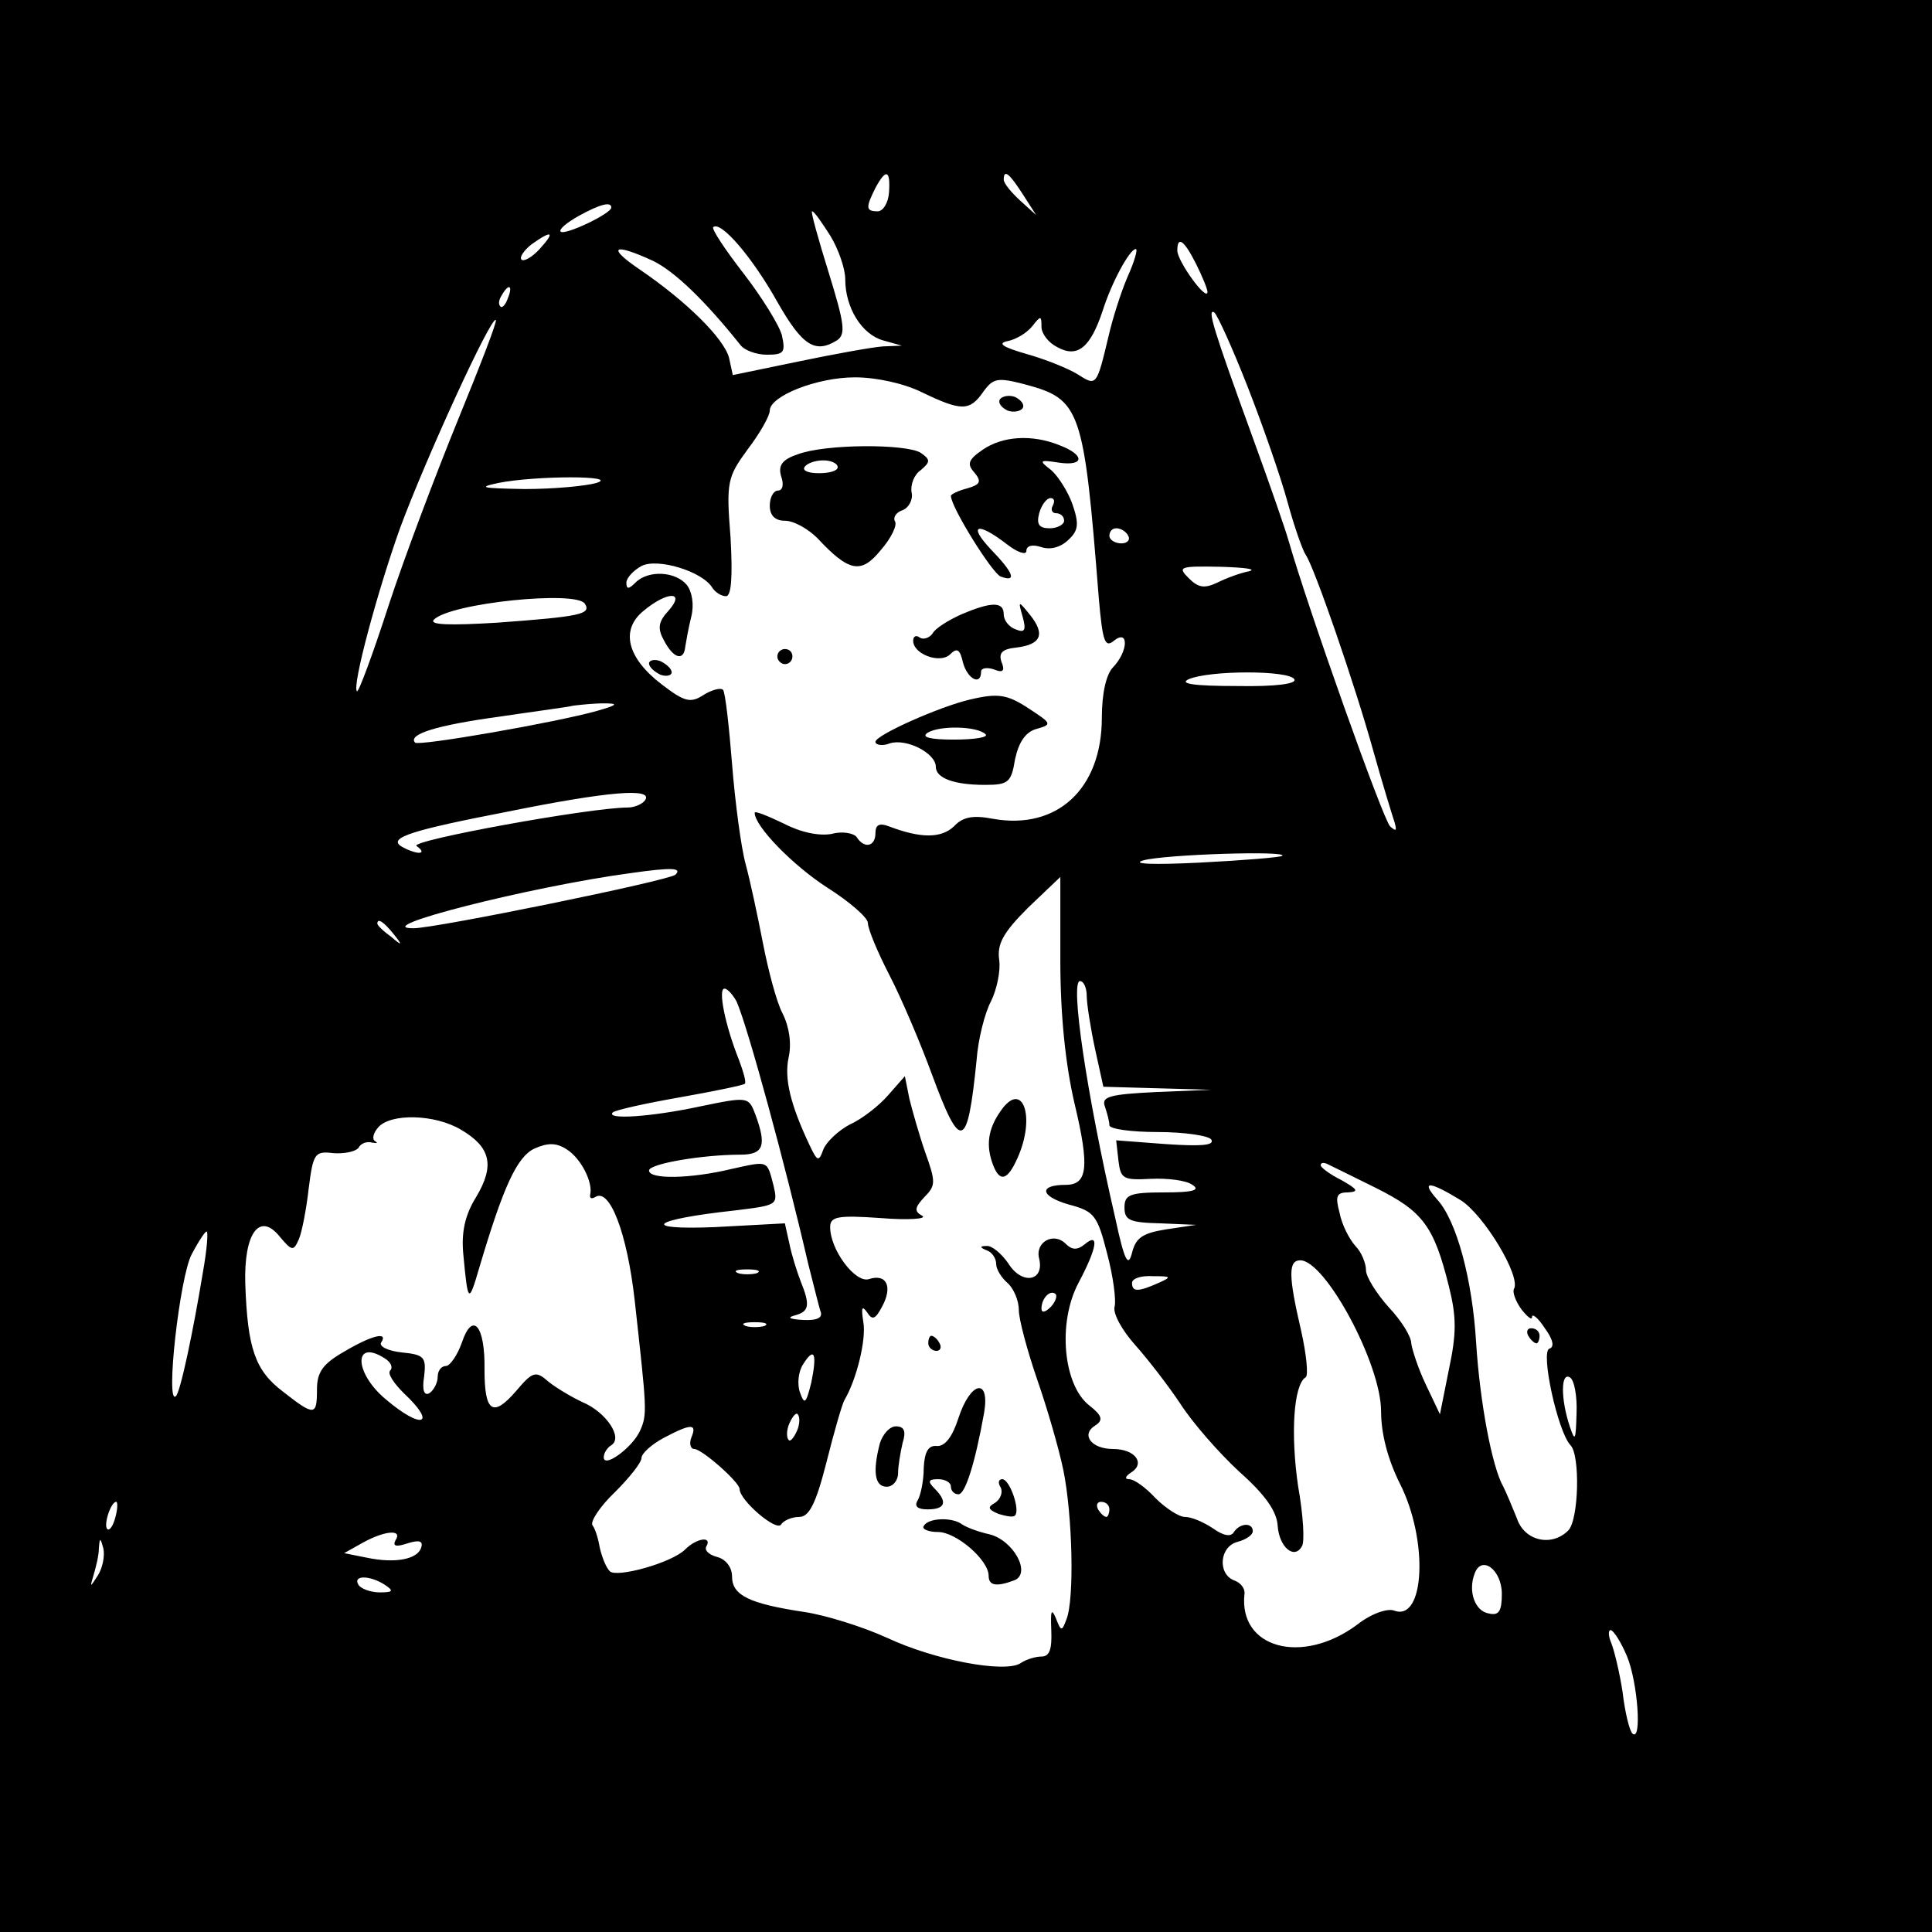 <?xml version="1.0" standalone="no"?>
<!DOCTYPE svg PUBLIC "-//W3C//DTD SVG 20010904//EN"
 "http://www.w3.org/TR/2001/REC-SVG-20010904/DTD/svg10.dtd">
<svg version="1.0" xmlns="http://www.w3.org/2000/svg"
 width="256pt" height="256pt" viewBox="0 0 256 256"
 preserveAspectRatio="xMidYMid meet">

<g transform="translate(0,256) scale(0.1,-0.1)"
fill="#000000" stroke="none">
<path d="M0 1280 l0 -1280 1280 0 1280 0 0 1280 0 1280 -1280 0 -1280 0 0
-1280z m1178 1025 c-1 -14 -8 -25 -15 -25 -16 0 -16 5 -3 31 14 26 20 24 18
-6z m177 -2 l18 -28 -21 19 c-12 11 -22 23 -22 28 0 14 7 9 25 -19z m-545 -18
c0 -8 -61 -37 -67 -32 -3 3 8 12 24 21 29 16 43 19 43 11z m290 -37 c11 -18
20 -44 20 -58 0 -38 22 -73 50 -81 l25 -7 -25 -1 c-14 -1 -64 -10 -112 -20
l-87 -18 -5 23 c-7 26 -57 75 -117 116 -46 31 -37 37 17 12 28 -14 67 -51 115
-111 5 -7 21 -13 35 -13 23 0 25 3 20 26 -4 14 -27 51 -51 82 -24 31 -42 58
-40 61 10 9 52 -40 85 -99 33 -58 50 -69 79 -51 12 8 10 22 -11 90 -14 45 -24
81 -22 81 3 0 13 -15 24 -32z m-385 -18 c-10 -11 -21 -17 -24 -14 -3 3 3 12
13 20 28 20 32 17 11 -6z m870 -20 c8 -16 15 -33 15 -37 -1 -13 -40 41 -40 55
0 20 9 14 25 -18z m-91 -17 c-9 -21 -20 -56 -25 -78 -16 -67 -16 -67 -41 -51
-13 8 -43 20 -68 27 -31 9 -39 14 -25 17 11 2 26 11 33 20 11 14 12 14 12 -1
0 -9 9 -21 21 -27 27 -15 44 0 60 48 12 38 36 82 44 82 3 0 -2 -17 -11 -37z
m-821 -28 c-3 -9 -8 -14 -10 -11 -3 3 -2 9 2 15 9 16 15 13 8 -4z m980 -117
c20 -51 44 -120 53 -153 9 -33 20 -64 24 -70 11 -15 65 -171 90 -261 12 -43
25 -85 28 -94 3 -11 2 -12 -6 -5 -9 8 -108 286 -135 380 -3 11 -24 72 -47 135
-52 143 -61 172 -51 166 4 -3 24 -47 44 -98z m-1046 -44 c-29 -71 -71 -182
-92 -246 -21 -65 -40 -116 -42 -114 -7 6 27 132 57 216 34 92 121 282 127 276
2 -2 -21 -61 -50 -132z m615 36 c52 -25 63 -25 81 1 13 18 19 19 54 10 75 -20
79 -31 99 -284 5 -57 8 -66 20 -56 20 16 19 -14 -1 -35 -9 -9 -15 -34 -15 -67
0 -94 -59 -149 -144 -134 -26 5 -40 3 -52 -10 -17 -16 -44 -16 -86 0 -13 5
-18 2 -18 -9 0 -18 -15 -21 -25 -5 -4 5 -19 8 -33 4 -17 -3 -41 2 -64 14 -21
10 -38 17 -38 14 0 -18 51 -70 96 -99 30 -19 54 -40 54 -47 0 -8 13 -39 29
-70 16 -31 41 -90 56 -131 38 -103 47 -100 59 19 2 28 11 63 19 78 8 16 13 41
11 55 -3 21 5 36 38 69 l43 41 0 -111 c0 -73 7 -139 19 -190 20 -84 17 -107
-12 -107 -36 0 -34 -15 4 -26 34 -9 38 -14 51 -65 8 -30 12 -61 10 -70 -3 -9
10 -32 27 -51 17 -19 44 -54 60 -78 16 -25 51 -65 78 -90 35 -31 50 -53 51
-72 2 -28 22 -45 32 -27 4 5 2 41 -5 80 -10 69 -6 134 10 144 4 2 1 31 -6 62
-17 73 -17 93 -1 93 33 0 107 -137 107 -200 0 -30 9 -64 25 -96 38 -75 33
-184 -8 -168 -9 3 -30 -4 -49 -19 -73 -54 -157 -31 -149 41 1 7 -5 15 -14 18
-22 9 -19 45 5 51 11 3 20 9 20 14 0 12 -17 11 -25 -1 -4 -7 -14 -5 -28 5 -12
8 -28 15 -37 15 -8 0 -26 12 -39 25 -13 14 -28 25 -35 25 -6 0 -5 4 3 9 19 12
5 31 -24 31 -29 0 -43 19 -24 31 11 7 10 13 -8 27 -34 27 -42 109 -14 162 25
47 28 68 8 51 -10 -8 -17 -7 -25 1 -16 16 -41 2 -35 -20 7 -30 -23 -35 -41 -6
-9 13 -22 24 -29 23 -9 0 -9 -2 1 -6 6 -2 12 -10 12 -18 0 -7 7 -18 15 -25 8
-7 15 -23 15 -36 0 -12 11 -53 24 -91 13 -37 29 -92 35 -121 12 -59 15 -171 4
-198 -6 -16 -7 -16 -14 2 -6 14 -7 9 -6 -16 1 -25 -2 -35 -13 -35 -8 0 -21 -4
-28 -9 -21 -13 -113 4 -177 34 -33 15 -82 30 -109 34 -73 11 -96 22 -96 47 0
12 -8 23 -20 26 -11 3 -17 9 -14 14 8 14 -13 11 -28 -4 -18 -18 -91 -38 -100
-29 -5 5 -10 18 -13 30 -2 12 -6 26 -10 31 -3 5 10 25 30 44 19 19 35 39 35
45 0 6 13 18 30 27 36 19 44 19 36 0 -3 -8 -1 -15 4 -15 10 0 60 -44 60 -53 0
-15 49 -57 55 -47 3 5 14 10 24 10 13 0 22 17 36 72 10 40 21 78 24 83 16 27
29 80 25 103 -3 19 -2 23 5 13 7 -11 11 -9 20 8 14 26 6 44 -18 36 -18 -5 -51
39 -51 69 0 14 10 16 67 12 37 -3 62 -1 55 3 -11 6 -10 11 3 25 15 15 15 20 1
59 -8 23 -17 55 -21 71 l-6 30 -22 -25 c-12 -14 -35 -32 -51 -39 -15 -8 -31
-23 -35 -33 -6 -17 -8 -16 -18 5 -26 55 -34 89 -28 117 4 18 1 40 -8 58 -8 15
-19 57 -26 93 -7 36 -17 83 -23 105 -6 22 -14 82 -18 133 -4 50 -9 95 -12 98
-3 3 -15 0 -26 -7 -17 -11 -25 -9 -55 14 -46 35 -55 72 -25 97 32 27 57 27 34
1 -14 -15 -15 -24 -6 -40 12 -23 26 -28 28 -8 1 6 4 24 8 40 4 16 1 33 -6 42
-15 18 -51 20 -68 3 -9 -9 -12 -9 -12 0 0 6 9 16 20 22 21 11 81 -7 94 -29 4
-6 12 -11 18 -11 7 0 9 25 6 78 -6 74 -4 80 23 117 16 21 29 44 29 51 0 19 62
44 113 44 28 0 65 -8 89 -20z m-432 -120 c-14 -4 -56 -8 -95 -8 -56 1 -63 2
-35 8 50 10 163 10 130 0z m705 -70 c3 -5 -1 -10 -9 -10 -9 0 -16 5 -16 10 0
6 4 10 9 10 6 0 13 -4 16 -10z m160 -47 c-11 -2 -30 -9 -42 -15 -17 -8 -25 -7
-38 6 -15 15 -12 16 42 15 32 -1 49 -3 38 -6z m-880 -43 c9 -14 -7 -17 -115
-25 -65 -4 -92 -3 -85 4 22 22 189 39 200 21z m940 -100 c4 -6 -24 -10 -77 -9
-56 0 -76 3 -63 9 28 12 133 12 140 0z m-924 -42 c-53 -15 -236 -47 -241 -42
-10 11 29 23 109 34 47 7 93 13 101 15 8 1 26 3 40 3 20 0 19 -2 -9 -10z m64
-118 c-3 -5 -14 -10 -23 -10 -50 0 -291 -44 -280 -51 7 -5 9 -9 3 -9 -5 0 -16
4 -24 9 -16 11 15 21 139 45 138 28 195 32 185 16z m844 -74 c-2 -2 -51 -6
-109 -9 -61 -3 -92 -2 -75 3 30 8 192 13 184 6z m-804 -25 c-9 -8 -318 -71
-347 -71 -62 0 154 55 287 73 56 8 69 7 60 -2z m-374 -78 c13 -16 12 -17 -3
-4 -10 7 -18 15 -18 17 0 8 8 3 21 -13z m919 -83 c0 -10 5 -42 11 -70 l11 -50
71 -2 72 -2 -73 -3 c-61 -3 -73 -6 -68 -19 3 -9 6 -20 6 -25 0 -5 29 -9 64 -9
36 0 68 -5 71 -10 5 -8 -15 -9 -60 -6 l-66 5 3 -27 c3 -24 6 -26 43 -24 22 1
47 -2 55 -8 11 -7 1 -10 -37 -10 -46 0 -53 -3 -53 -20 0 -17 7 -20 48 -21 l47
-2 -40 -6 c-31 -5 -40 -11 -45 -31 -5 -20 -10 -11 -22 45 -39 169 -60 315 -47
315 5 0 9 -9 9 -20z m-464 -7 c15 -34 65 -218 95 -348 7 -27 14 -56 16 -62 4
-9 -4 -13 -23 -12 -17 1 -22 3 -11 6 19 5 21 13 8 45 -5 13 -12 35 -15 50 l-6
27 -93 -5 c-101 -4 -84 10 26 22 57 7 58 7 52 33 -9 34 -6 33 -56 22 -54 -13
-109 -14 -109 -2 0 9 71 21 121 21 31 0 35 12 20 53 -9 24 -10 24 -73 11 -65
-14 -126 -18 -116 -8 3 3 43 12 89 20 45 8 84 16 86 18 2 2 -2 16 -8 32 -18
45 -28 94 -19 94 4 0 11 -8 16 -17z m-365 -170 c39 -23 45 -47 20 -89 -15 -24
-20 -47 -17 -77 6 -64 7 -65 21 -17 32 108 50 147 73 158 18 8 29 8 43 -1 19
-12 35 -44 31 -60 -1 -5 2 -6 7 -3 19 12 42 -48 52 -137 16 -145 17 -151 7
-173 -10 -22 -48 -50 -48 -35 0 6 5 13 10 16 16 10 -7 44 -38 57 -15 7 -35 19
-45 27 -17 15 -21 14 -43 -12 -31 -36 -42 -28 -42 28 1 59 -16 78 -30 36 -6
-17 -16 -31 -21 -31 -6 0 -11 -6 -11 -14 0 -8 -5 -18 -11 -22 -7 -4 -10 4 -7
22 3 26 0 29 -30 32 -18 2 -30 8 -27 13 10 15 -12 10 -49 -12 -28 -16 -36 -27
-36 -50 0 -35 -3 -36 -45 -3 -37 28 -47 57 -50 143 -2 67 19 96 46 62 16 -19
18 -19 25 -3 4 9 10 40 13 67 6 47 8 50 33 47 14 -1 29 2 33 7 3 6 11 9 18 7
7 -1 8 -1 4 2 -4 2 -3 10 4 18 16 19 75 18 110 -3z m1212 -77 c62 -31 77 -50
97 -131 10 -40 10 -62 0 -109 l-12 -60 -19 40 c-10 21 -18 46 -19 54 0 9 -13
30 -30 48 -16 18 -30 40 -30 49 0 9 -6 24 -14 32 -8 9 -18 28 -21 44 -6 22 -4
27 11 27 15 1 13 4 -8 16 -16 8 -28 17 -28 20 0 3 3 4 8 2 4 -2 33 -16 65 -32z
m112 -16 c31 -19 81 -102 71 -118 -2 -4 2 -16 10 -27 8 -10 14 -15 14 -10 0 5
8 -1 17 -15 11 -15 13 -25 6 -27 -12 -4 11 -110 28 -128 13 -13 11 -99 -3
-113 -22 -22 -58 -14 -68 16 -6 15 -14 34 -18 42 -15 26 -31 112 -36 190 -5
85 -26 163 -52 191 -22 25 -10 24 31 -1z m-1666 -95 c-13 -79 -30 -160 -36
-165 -14 -13 5 158 21 188 10 19 19 32 20 30 2 -1 0 -25 -5 -53z m734 -2 c-7
-2 -19 -2 -25 0 -7 3 -2 5 12 5 14 0 19 -2 13 -5z m532 -13 c-27 -12 -35 -12
-35 0 0 6 12 10 28 9 24 0 25 -1 7 -9z m-143 -32 c-7 -7 -12 -8 -12 -2 0 14
12 26 19 19 2 -3 -1 -11 -7 -17z m-379 -25 c-7 -2 -19 -2 -25 0 -7 3 -2 5 12
5 14 0 19 -2 13 -5z m-503 -43 c8 -5 11 -12 7 -16 -4 -4 5 -17 18 -30 45 -42
24 -49 -24 -8 -42 35 -43 81 -1 54z m565 -32 c-7 -28 -9 -30 -15 -13 -4 11 -2
28 4 37 15 24 19 15 11 -24z m1014 -41 c-1 -36 -2 -38 -9 -17 -12 36 -12 72 0
65 6 -3 10 -25 9 -48z m-1033 -23 c-4 -9 -9 -15 -11 -12 -3 3 -3 13 1 22 4 9
9 15 11 12 3 -3 3 -13 -1 -22z m-903 -114 c-3 -12 -8 -19 -11 -16 -5 6 5 36
12 36 2 0 2 -9 -1 -20z m1317 10 c0 -5 -2 -10 -4 -10 -3 0 -8 5 -11 10 -3 6
-1 10 4 10 6 0 11 -4 11 -10z m-946 -41 c-4 -8 1 -9 16 -4 16 5 21 3 18 -6 -5
-15 -34 -21 -72 -13 l-30 6 25 14 c29 16 53 18 43 3z m-394 -46 c-11 -17 -11
-17 -6 0 3 10 7 26 7 35 1 15 2 15 6 0 2 -10 -1 -25 -7 -35z m1860 -25 c0 -23
-4 -29 -17 -26 -19 3 -28 30 -19 53 9 25 36 5 36 -27z m-1480 12 c12 -8 11
-10 -7 -10 -12 0 -25 5 -28 10 -8 13 15 13 35 0z m1646 -95 c14 -34 20 -114 7
-102 -4 4 -10 29 -13 55 -4 26 -11 55 -15 65 -4 9 -4 17 -1 17 4 0 14 -16 22
-35z"/>
<path d="M1325 2031 c-3 -5 2 -11 10 -15 8 -3 17 -1 20 3 3 5 -2 11 -10 15 -8
3 -17 1 -20 -3z"/>
<path d="M1302 1964 c-19 -13 -21 -19 -11 -30 10 -12 8 -16 -9 -21 -12 -3 -22
-8 -22 -10 0 -15 55 -103 66 -107 22 -8 17 5 -13 36 -31 33 -18 37 21 7 14
-11 26 -15 26 -9 0 7 8 9 20 5 12 -4 26 0 36 10 13 12 14 21 5 47 -6 17 -19
37 -28 45 -17 13 -16 14 10 10 34 -5 35 10 1 23 -37 15 -76 12 -102 -6z m93
-74 c-3 -5 -1 -10 4 -10 6 0 11 -4 11 -10 0 -5 -9 -10 -19 -10 -14 0 -18 5
-14 20 3 11 10 20 15 20 5 0 6 -4 3 -10z"/>
<path d="M1057 1958 c-21 -7 -26 -15 -22 -29 4 -11 2 -19 -4 -19 -6 0 -11 -9
-11 -20 0 -13 7 -20 20 -20 12 0 31 -11 43 -23 42 -45 58 -48 84 -16 14 16 22
33 19 38 -3 5 1 12 10 15 8 3 14 14 12 23 -2 10 3 24 12 30 13 11 13 14 0 23
-19 12 -126 12 -163 -2z m53 -17 c0 -5 -11 -8 -25 -8 -13 0 -22 3 -19 8 3 5
14 9 25 9 10 0 19 -4 19 -9z"/>
<path d="M1274 1746 c-18 -8 -35 -19 -38 -25 -4 -6 -12 -9 -17 -6 -5 4 -9 2
-9 -4 0 -18 36 -31 49 -18 9 9 13 7 17 -11 6 -22 24 -31 24 -12 0 5 8 6 17 3
12 -5 15 -2 10 10 -4 12 1 17 20 19 33 4 38 18 18 43 -16 20 -16 19 -10 -2 5
-18 3 -22 -9 -17 -9 3 -16 12 -16 20 0 17 -16 17 -56 0z"/>
<path d="M1030 1690 c0 -5 5 -10 10 -10 6 0 10 5 10 10 0 6 -4 10 -10 10 -5 0
-10 -4 -10 -10z"/>
<path d="M860 1681 c0 -5 7 -11 15 -15 8 -3 15 -1 15 3 0 5 -7 11 -15 15 -8 3
-15 1 -15 -3z"/>
<path d="M1285 1633 c-39 -9 -125 -47 -125 -56 0 -4 9 -6 19 -2 22 7 61 -13
61 -31 0 -15 24 -24 65 -24 31 0 35 3 40 34 5 23 14 36 28 40 21 6 21 7 -8 26
-30 20 -42 22 -80 13z m21 -46 c4 -4 -15 -7 -42 -7 -31 0 -44 3 -35 9 16 10
66 9 77 -2z"/>
<path d="M1326 1088 c-17 -24 -20 -46 -10 -72 9 -23 19 -20 32 9 25 55 7 105
-22 63z"/>
<path d="M1230 780 c0 -5 5 -10 11 -10 5 0 7 5 4 10 -3 6 -8 10 -11 10 -2 0
-4 -4 -4 -10z"/>
<path d="M1270 681 c-8 -25 -18 -38 -29 -37 -11 1 -16 -8 -17 -29 0 -17 -4
-36 -8 -43 -5 -8 0 -12 13 -12 24 0 27 10 9 28 -9 9 -8 12 5 12 9 0 17 -4 17
-10 0 -5 4 -10 10 -10 9 0 22 41 34 108 8 47 -18 42 -34 -7z"/>
<path d="M1166 648 c-10 -38 -7 -58 9 -58 8 0 15 8 15 18 0 9 3 27 6 40 5 16
2 22 -9 22 -8 0 -17 -10 -21 -22z"/>
<path d="M1326 589 c3 -6 0 -15 -7 -20 -11 -6 -10 -9 4 -15 10 -3 20 -5 22 -2
7 7 -7 48 -17 48 -5 0 -6 -5 -2 -11z"/>
<path d="M1224 538 c-3 -4 6 -8 19 -8 24 0 67 -37 67 -58 0 -13 10 -15 34 -6
23 9 -1 53 -33 61 -14 3 -30 9 -36 13 -13 10 -45 9 -51 -2z"/>
<path d="M2025 790 c3 -5 8 -10 11 -10 2 0 4 5 4 10 0 6 -5 10 -11 10 -5 0 -7
-4 -4 -10z"/>
</g>
</svg>
